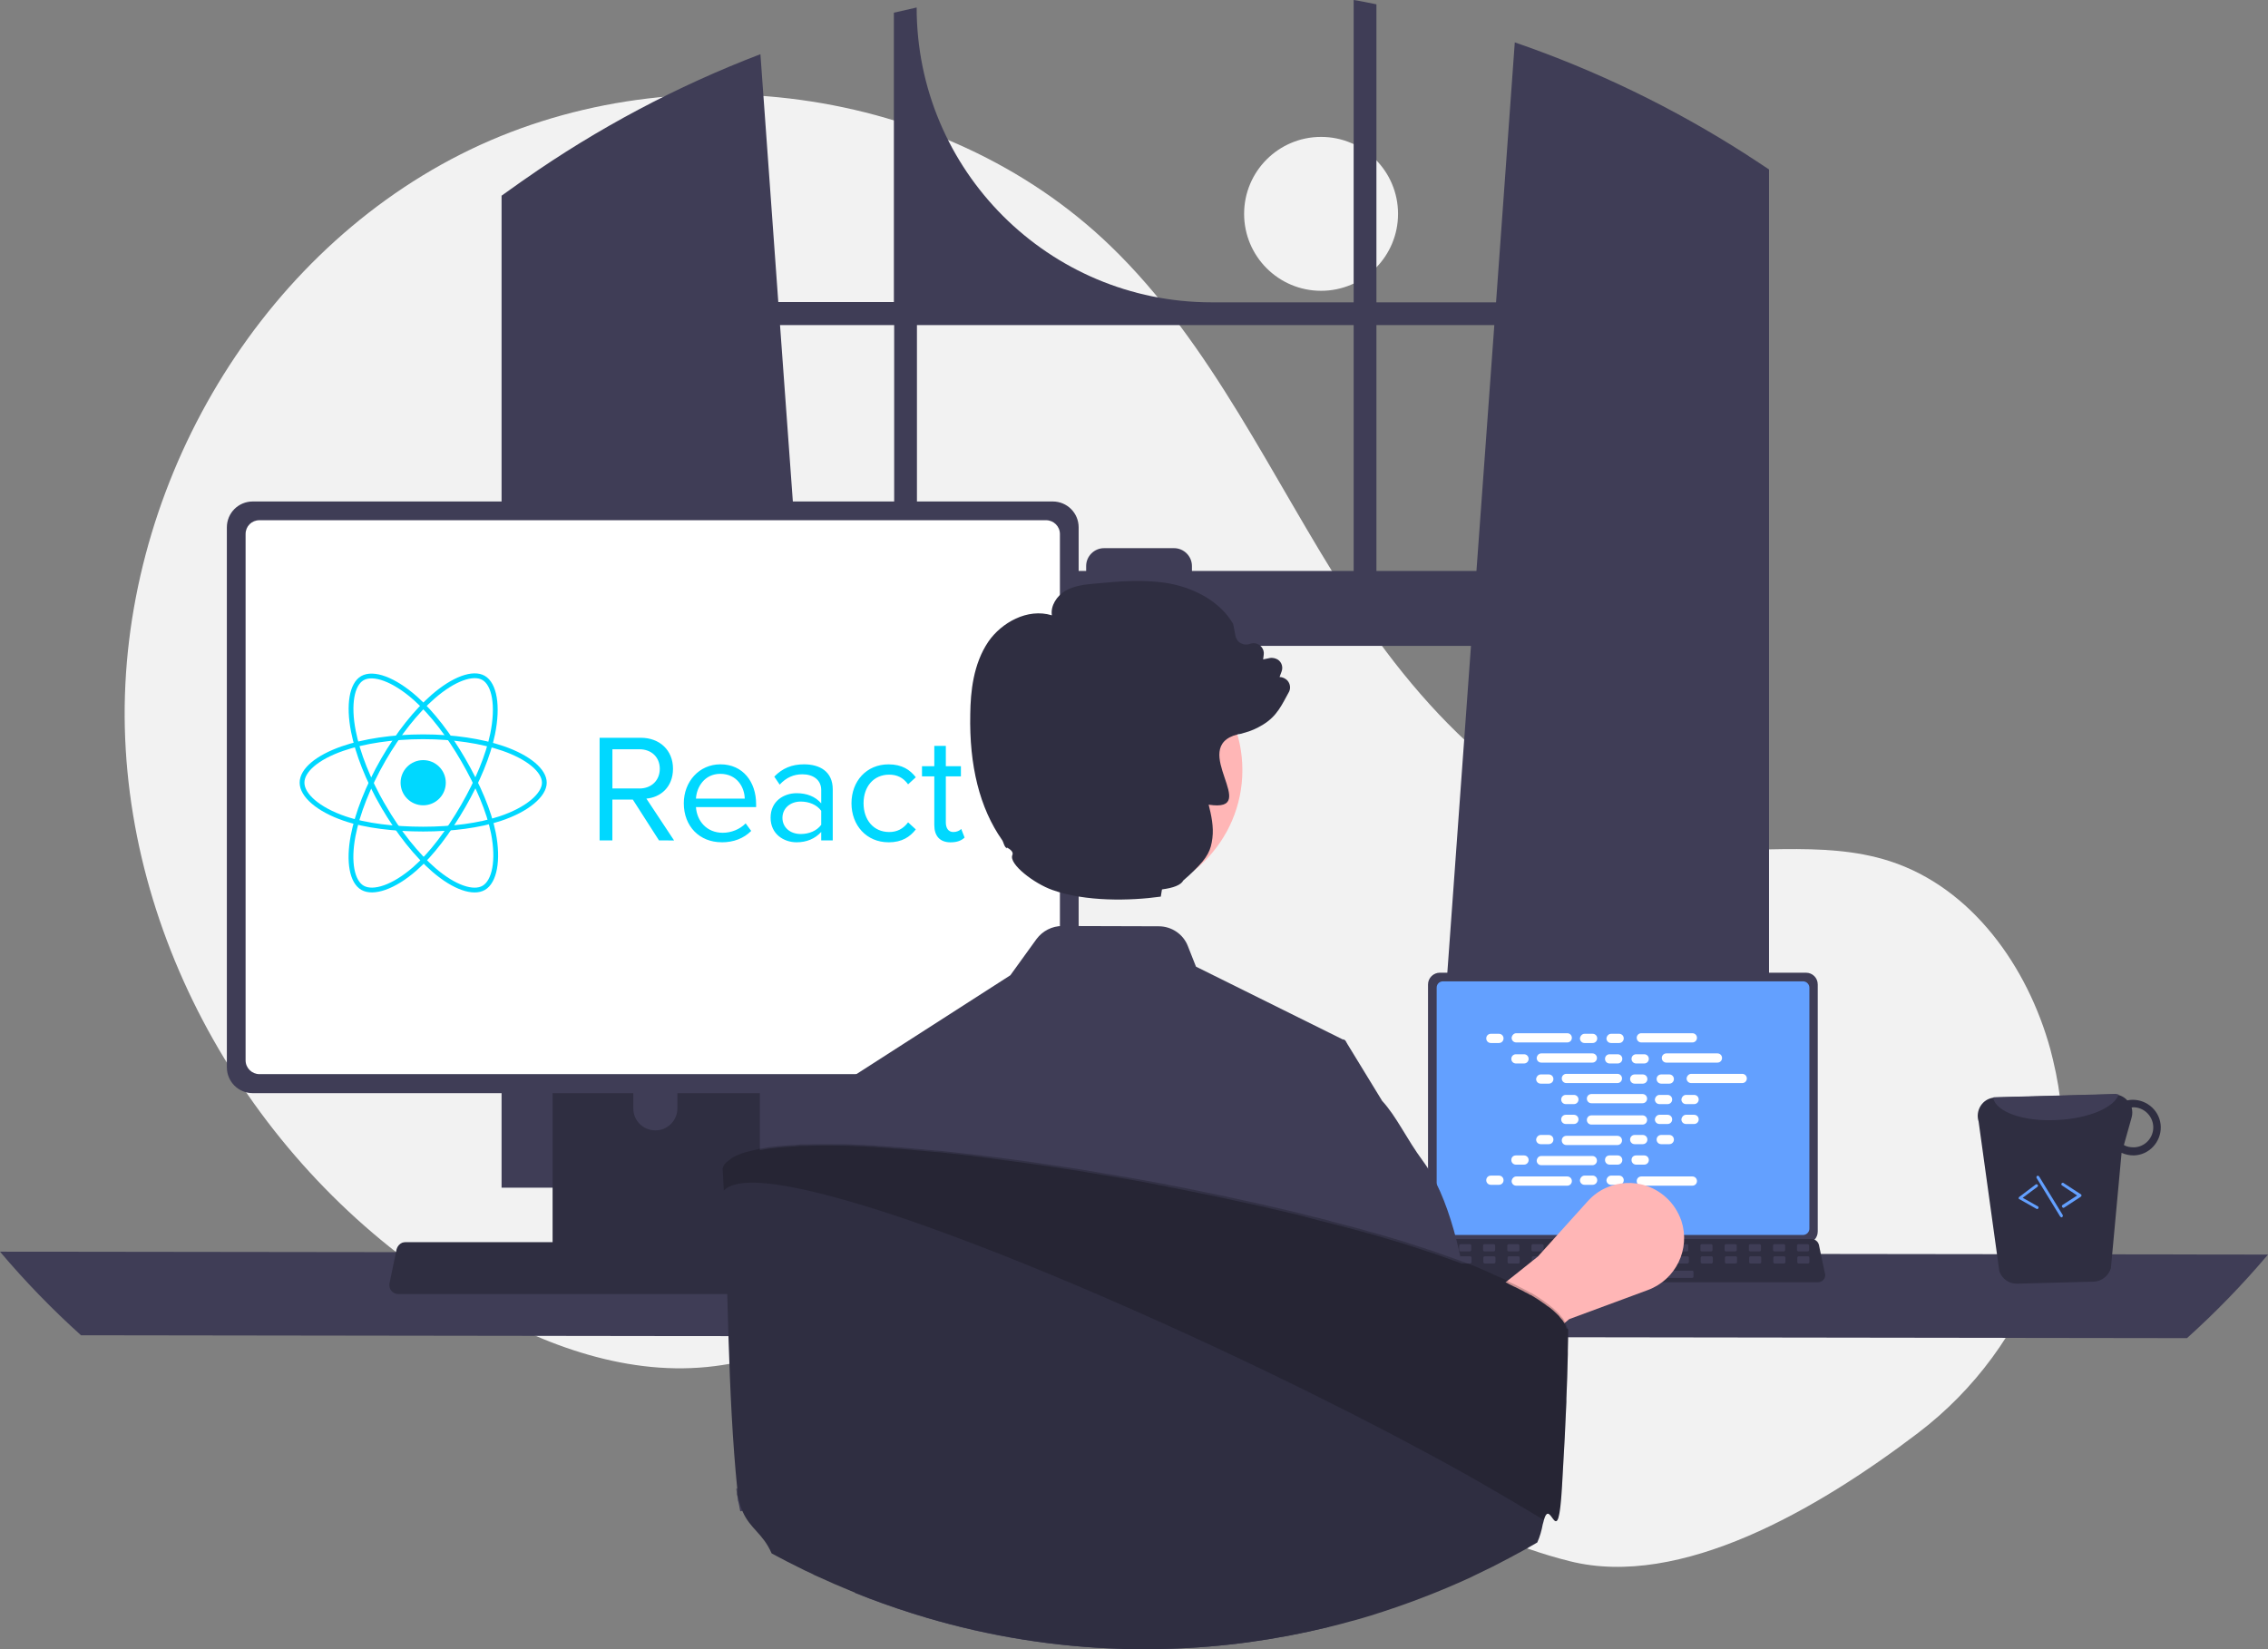 <?xml version="1.0" encoding="UTF-8"?>
<svg id="Layer_1" data-name="Layer 1" xmlns="http://www.w3.org/2000/svg" viewBox="0 0 786.8 572.2">
  <rect x="0" y="0" width="786.8" height="572.2" fill="#808080" stroke="none"/>
  <defs>
    <style>
      .cls-1 {
        fill: none;
        stroke: #00d8ff;
        stroke-miterlimit: 10;
        stroke-width: 1.66px;
      }

      .cls-2 {
        isolation: isolate;
        opacity: .2;
      }

      .cls-2, .cls-3, .cls-4, .cls-5, .cls-6, .cls-7, .cls-8, .cls-9, .cls-10 {
        stroke-width: 0px;
      }

      .cls-3 {
        fill-rule: evenodd;
      }

      .cls-3, .cls-5 {
        fill: #00d8ff;
      }

      .cls-4 {
        fill: #63a0ff;
      }

      .cls-6 {
        fill: #fff;
      }

      .cls-7 {
        fill: #3f3d56;
      }

      .cls-8 {
        fill: #ffb6b6;
      }

      .cls-9 {
        fill: #f2f2f2;
      }

      .cls-10 {
        fill: #2f2e41;
      }
    </style>
  </defs>
  <circle class="cls-9" cx="458.3" cy="74.2" r="26.7"/>
  <path class="cls-9" d="m665.4,497.2c39.7-30.2,58.6-81,46.8-129.5-.3-1.2-.6-2.4-.9-3.6-7.9-28.8-27.3-56.1-55.7-65.3-23.8-7.7-49.8-1.8-74.7-4.9-48.8-6-86.6-45.5-113.2-86.8s-47.1-87.6-82.4-121.7c-58.3-56.3-153.4-68.4-225.6-31.8-72.3,36.7-118.3,117.9-116.4,198.9,2,81,50,158.4,119.9,199.5,25.7,15.1,55.3,25.8,84.8,22,25.6-3.2,48.9-17,74.4-21.1,40.1-6.4,79.9,11.7,114.6,32.8,34.7,21.1,68.2,46.2,107.6,56,38.3,9.6,85.7-17.8,120.8-44.5Z"/>
  <path class="cls-7" d="m608.4,55.3c-.9-.6-1.8-1.1-2.6-1.7-25.1-16.1-52.1-29.2-80.3-38.9l-6.5,90.2h-41.5V1.5c-2.6-.5-5.2-1.1-7.9-1.5v104.9h-49.3c-56.5,0-102.3-45.8-102.3-102.3h0c-2.6.6-5.3,1.2-7.9,1.8v100.4h-40.1l-6.2-86c-29,11.1-56.5,25.7-81.9,43.5-.4.3-.9.6-1.3.9-2.2,1.6-4.4,3.1-6.6,4.7v344.2h118.3l-2.1-29-11.5-159h231.6l-11.5,159-2.1,29h117V58.8c-1.8-1.2-3.5-2.3-5.3-3.5Zm-298.2,142.8h-33.4l-6.2-85.3h39.6v85.3Zm159.4,0h-56.1v-1.7c0-3.4-2.8-6.2-6.2-6.2h-24.3c-3.4,0-6.2,2.8-6.2,6.2h0v1.7h-58.7v-85.3h151.5v85.3Zm7.9,0v-85.3h40.9l-6.2,85.3h-34.7Z"/>
  <path class="cls-7" d="m0,434.3c8.7,10.3,18.1,20,28.1,29l730.6,1c10-9,19.4-18.7,28.1-29L0,434.3Z"/>
  <path class="cls-7" d="m495.4,341.6v85.7c0,2.3,1.8,4.1,4.1,4.1h127c2.3,0,4.1-1.8,4.1-4.1v-85.7c0-2.3-1.8-4.1-4.1-4.1h-127c-2.2,0-4.1,1.8-4.1,4.1Z"/>
  <path class="cls-4" d="m498.4,342.7v83.6c0,1.2,1,2.2,2.2,2.2h124.9c1.2,0,2.2-1,2.2-2.2v-83.6c0-1.2-1-2.2-2.2-2.2h-124.9c-1.2,0-2.2.9-2.2,2.2Z"/>
  <path class="cls-10" d="m492.8,444c.5.6,1.2.9,1.9.9h136c1.4,0,2.5-1.1,2.5-2.5,0-.2,0-.3-.1-.5l-2.1-10c-.2-.8-.8-1.5-1.6-1.8-.3-.1-.6-.2-.9-.2h-131.7c-.3,0-.6.1-.9.2-.8.3-1.4,1-1.6,1.8l-2.1,10c-.1.8.1,1.5.6,2.1Z"/>
  <path class="cls-7" d="m627.1,434.2h-3.2c-.3,0-.5-.2-.5-.5v-1.5c0-.3.2-.5.5-.5h3.2c.3,0,.5.2.5.5v1.5c0,.3-.2.5-.5.5Z"/>
  <path class="cls-7" d="m618.8,434.2h-3.2c-.3,0-.5-.2-.5-.5v-1.5c0-.3.2-.5.5-.5h3.2c.3,0,.5.2.5.5v1.5c0,.3-.3.5-.5.5Z"/>
  <path class="cls-7" d="m610.4,434.2h-3.2c-.3,0-.5-.2-.5-.5v-1.5c0-.3.2-.5.5-.5h3.2c.3,0,.5.2.5.5v1.5c0,.3-.2.5-.5.5Z"/>
  <path class="cls-7" d="m602,434.2h-3.2c-.3,0-.5-.2-.5-.5v-1.5c0-.3.2-.5.5-.5h3.2c.3,0,.5.2.5.5v1.5c0,.3-.2.5-.5.5Z"/>
  <path class="cls-7" d="m593.6,434.2h-3.2c-.3,0-.5-.2-.5-.5v-1.5c0-.3.2-.5.5-.5h3.2c.3,0,.5.2.5.5v1.5c0,.3-.2.5-.5.5Z"/>
  <path class="cls-7" d="m585.3,434.2h-3.3c-.3,0-.5-.2-.5-.5v-1.5c0-.3.2-.5.5-.5h3.2c.3,0,.5.2.5.5v1.5c0,.3-.2.5-.4.5Z"/>
  <path class="cls-7" d="m576.9,434.2h-3.2c-.3,0-.5-.2-.5-.5v-1.5c0-.3.2-.5.5-.5h3.2c.3,0,.5.2.5.5v1.5c0,.3-.2.5-.5.5Z"/>
  <path class="cls-7" d="m568.5,434.2h-3.2c-.3,0-.5-.2-.5-.5v-1.5c0-.3.2-.5.5-.5h3.2c.3,0,.5.2.5.5v1.5c0,.3-.2.5-.5.5Z"/>
  <path class="cls-7" d="m560.1,434.2h-3.2c-.3,0-.5-.2-.5-.5v-1.5c0-.3.2-.5.5-.5h3.2c.3,0,.5.2.5.5v1.5c0,.3-.2.5-.5.5Z"/>
  <path class="cls-7" d="m551.8,434.2h-3.2c-.3,0-.5-.2-.5-.5v-1.5c0-.3.2-.5.5-.5h3.2c.3,0,.5.2.5.5v1.5c-.1.3-.3.5-.5.5Z"/>
  <path class="cls-7" d="m543.4,434.2h-3.2c-.3,0-.5-.2-.5-.5v-1.5c0-.3.2-.5.5-.5h3.2c.3,0,.5.2.5.5v1.5c0,.3-.3.5-.5.5Z"/>
  <path class="cls-7" d="m535,434.2h-3.2c-.3,0-.5-.2-.5-.5v-1.5c0-.3.2-.5.5-.5h3.2c.3,0,.5.2.5.5v1.5c0,.3-.2.5-.5.5Z"/>
  <path class="cls-7" d="m526.6,434.2h-3.2c-.3,0-.5-.2-.5-.5v-1.5c0-.3.2-.5.5-.5h3.2c.3,0,.5.2.5.5v1.5c0,.3-.2.5-.5.5Z"/>
  <path class="cls-7" d="m518.2,434.2h-3.2c-.3,0-.5-.2-.5-.5v-1.5c0-.3.2-.5.5-.5h3.2c.3,0,.5.2.5.5v1.5c0,.3-.2.5-.5.5Z"/>
  <path class="cls-7" d="m509.9,434.2h-3.2c-.3,0-.5-.2-.5-.5v-1.5c0-.3.2-.5.5-.5h3.2c.3,0,.5.2.5.5v1.5c0,.3-.3.5-.5.5Z"/>
  <path class="cls-7" d="m501.5,434.2h-3.2c-.3,0-.5-.2-.5-.5v-1.5c0-.3.2-.5.5-.5h3.2c.3,0,.5.2.5.5v1.5c0,.3-.2.5-.5.5Z"/>
  <path class="cls-7" d="m627.2,438.4h-3.2c-.3,0-.5-.2-.5-.5v-1.5c0-.3.2-.5.5-.5h3.2c.3,0,.5.2.5.5v1.5c0,.3-.2.5-.5.5Z"/>
  <path class="cls-7" d="m618.9,438.4h-3.2c-.3,0-.5-.2-.5-.5v-1.5c0-.3.2-.5.5-.5h3.2c.3,0,.5.2.5.5v1.5c0,.3-.3.5-.5.5Z"/>
  <path class="cls-7" d="m610.5,438.4h-3.2c-.3,0-.5-.2-.5-.5v-1.5c0-.3.2-.5.5-.5h3.2c.3,0,.5.2.5.5v1.5c0,.3-.2.5-.5.5Z"/>
  <path class="cls-7" d="m602.1,438.4h-3.2c-.3,0-.5-.2-.5-.5v-1.5c0-.3.2-.5.5-.5h3.2c.3,0,.5.2.5.5v1.5c0,.3-.2.5-.5.5Z"/>
  <path class="cls-7" d="m593.7,438.4h-3.2c-.3,0-.5-.2-.5-.5v-1.5c0-.3.2-.5.5-.5h3.2c.3,0,.5.2.5.5v1.5c0,.3-.2.5-.5.5Z"/>
  <path class="cls-7" d="m585.4,438.4h-3.2c-.3,0-.5-.2-.5-.5v-1.5c0-.3.2-.5.5-.5h3.2c.3,0,.5.2.5.5v1.5c-.1.3-.3.5-.5.5Z"/>
  <path class="cls-7" d="m577,438.4h-3.2c-.3,0-.5-.2-.5-.5v-1.5c0-.3.2-.5.5-.5h3.2c.3,0,.5.2.5.5v1.5c0,.3-.2.5-.5.5Z"/>
  <path class="cls-7" d="m568.6,438.4h-3.2c-.3,0-.5-.2-.5-.5v-1.5c0-.3.2-.5.5-.5h3.2c.3,0,.5.2.5.5v1.5c0,.3-.2.5-.5.5Z"/>
  <path class="cls-7" d="m560.2,438.4h-3.2c-.3,0-.5-.2-.5-.5v-1.5c0-.3.2-.5.5-.5h3.2c.3,0,.5.2.5.5v1.5c0,.3-.2.5-.5.5Z"/>
  <path class="cls-7" d="m551.9,438.4h-3.2c-.3,0-.5-.2-.5-.5v-1.5c0-.3.2-.5.5-.5h3.2c.3,0,.5.2.5.5v1.5c-.1.3-.3.5-.5.5Z"/>
  <path class="cls-7" d="m543.5,438.4h-3.2c-.3,0-.5-.2-.5-.5v-1.5c0-.3.2-.5.5-.5h3.2c.3,0,.5.2.5.5v1.5c0,.3-.3.5-.5.5Z"/>
  <path class="cls-7" d="m535.1,438.4h-3.2c-.3,0-.5-.2-.5-.5v-1.5c0-.3.2-.5.5-.5h3.2c.3,0,.5.2.5.5v1.5c0,.3-.2.5-.5.5Z"/>
  <path class="cls-7" d="m526.7,438.4h-3.2c-.3,0-.5-.2-.5-.5v-1.5c0-.3.2-.5.5-.5h3.2c.3,0,.5.2.5.5v1.5c0,.3-.2.5-.5.5Z"/>
  <path class="cls-7" d="m518.3,438.4h-3.2c-.3,0-.5-.2-.5-.5v-1.5c0-.3.2-.5.5-.5h3.2c.3,0,.5.2.5.5v1.5c0,.3-.2.5-.5.5Z"/>
  <path class="cls-7" d="m510,438.4h-3.2c-.3,0-.5-.2-.5-.5v-1.5c0-.3.2-.5.5-.5h3.2c.3,0,.5.2.5.5v1.5c0,.3-.3.5-.5.5Z"/>
  <path class="cls-7" d="m501.6,438.4h-3.2c-.3,0-.5-.2-.5-.5v-1.5c0-.3.2-.5.5-.5h3.2c.3,0,.5.2.5.5v1.5c0,.3-.2.5-.5.5Z"/>
  <path class="cls-7" d="m587,443.4h-32.5c-.3,0-.5-.2-.5-.5v-1.5c0-.3.2-.5.5-.5h32.5c.3,0,.5.2.5.5v1.5c0,.3-.2.5-.5.5Z"/>
  <path class="cls-6" d="m517.2,358.7h2.8c.9,0,1.6.7,1.6,1.6h0c0,.9-.7,1.6-1.6,1.6h-2.8c-.9,0-1.6-.7-1.6-1.6h0c0-.9.7-1.6,1.6-1.6Z"/>
  <path class="cls-6" d="m549.7,358.7h2.8c.9,0,1.6.7,1.6,1.6h0c0,.9-.7,1.6-1.6,1.6h-2.8c-.9,0-1.6-.7-1.6-1.6h0c.1-.9.8-1.6,1.6-1.6Z"/>
  <path class="cls-6" d="m558.9,358.7h2.8c.9,0,1.6.7,1.6,1.6h0c0,.9-.7,1.6-1.6,1.6h-2.8c-.9,0-1.6-.7-1.6-1.6h0c.1-.9.8-1.6,1.6-1.6Z"/>
  <path class="cls-6" d="m526,358.5h17.7c.9,0,1.6.7,1.6,1.6h0c0,.9-.7,1.6-1.6,1.6h-17.7c-.9,0-1.6-.7-1.6-1.6h0c.1-.9.8-1.6,1.6-1.6Z"/>
  <path class="cls-6" d="m569.4,358.5h17.7c.9,0,1.6.7,1.6,1.6h0c0,.9-.7,1.6-1.6,1.6h-17.7c-.9,0-1.6-.7-1.6-1.6h0c0-.9.7-1.6,1.6-1.6Z"/>
  <path class="cls-6" d="m525.9,365.8h2.8c.9,0,1.6.7,1.6,1.6h0c0,.9-.7,1.6-1.6,1.6h-2.8c-.9,0-1.6-.7-1.6-1.6h0c0-.9.7-1.6,1.6-1.6Z"/>
  <path class="cls-6" d="m558.4,365.8h2.8c.9,0,1.6.7,1.6,1.6h0c0,.9-.7,1.6-1.6,1.6h-2.8c-.9,0-1.6-.7-1.6-1.6h0c0-.9.7-1.6,1.6-1.6Z"/>
  <path class="cls-6" d="m567.6,365.8h2.8c.9,0,1.6.7,1.6,1.6h0c0,.9-.7,1.6-1.6,1.6h-2.8c-.9,0-1.6-.7-1.6-1.6h0c0-.9.7-1.6,1.6-1.6Z"/>
  <path class="cls-6" d="m534.7,365.5h17.7c.9,0,1.6.7,1.6,1.6h0c0,.9-.7,1.6-1.6,1.6h-17.7c-.9,0-1.6-.7-1.6-1.6h0c.1-.9.7-1.6,1.6-1.6Z"/>
  <path class="cls-6" d="m578.1,365.5h17.7c.9,0,1.6.7,1.6,1.6h0c0,.9-.7,1.6-1.6,1.6h-17.7c-.9,0-1.6-.7-1.6-1.6h0c0-.9.7-1.6,1.6-1.6Z"/>
  <path class="cls-6" d="m534.5,372.8h2.8c.9,0,1.6.7,1.6,1.6h0c0,.9-.7,1.6-1.6,1.6h-2.8c-.9,0-1.6-.7-1.6-1.6h0c.1-.9.8-1.6,1.6-1.6Z"/>
  <path class="cls-6" d="m567.1,372.8h2.8c.9,0,1.6.7,1.6,1.6h0c0,.9-.7,1.6-1.6,1.6h-2.8c-.9,0-1.6-.7-1.6-1.6h0c0-.9.7-1.6,1.6-1.6Z"/>
  <path class="cls-6" d="m576.3,372.8h2.8c.9,0,1.6.7,1.6,1.6h0c0,.9-.7,1.6-1.6,1.6h-2.8c-.9,0-1.6-.7-1.6-1.6h0c0-.9.7-1.6,1.6-1.6Z"/>
  <path class="cls-6" d="m543.4,372.6h17.7c.9,0,1.6.7,1.6,1.6h0c0,.9-.7,1.6-1.6,1.6h-17.7c-.9,0-1.6-.7-1.6-1.6h0c0-.9.7-1.6,1.6-1.6Z"/>
  <path class="cls-6" d="m586.7,372.6h17.7c.9,0,1.6.7,1.6,1.6h0c0,.9-.7,1.6-1.6,1.6h-17.7c-.9,0-1.6-.7-1.6-1.6h0c.1-.9.8-1.6,1.6-1.6Z"/>
  <path class="cls-6" d="m543.2,379.9h2.8c.9,0,1.6.7,1.6,1.6h0c0,.9-.7,1.6-1.6,1.6h-2.8c-.9,0-1.6-.7-1.6-1.6h0c0-.9.7-1.6,1.6-1.6Z"/>
  <path class="cls-6" d="m575.7,379.9h2.8c.9,0,1.6.7,1.6,1.6h0c0,.9-.7,1.6-1.6,1.6h-2.8c-.9,0-1.6-.7-1.6-1.6h0c.1-.9.8-1.6,1.6-1.6Z"/>
  <path class="cls-6" d="m584.9,379.9h2.8c.9,0,1.6.7,1.6,1.6h0c0,.9-.7,1.6-1.6,1.6h-2.8c-.9,0-1.6-.7-1.6-1.6h0c.1-.9.8-1.6,1.6-1.6Z"/>
  <path class="cls-6" d="m552.1,379.6h17.7c.9,0,1.6.7,1.6,1.6h0c0,.9-.7,1.6-1.6,1.6h-17.7c-.9,0-1.6-.7-1.6-1.6h0c0-.9.7-1.6,1.6-1.6Z"/>
  <path class="cls-6" d="m549.7,407.9h2.8c.9,0,1.6.7,1.6,1.6h0c0,.9-.7,1.6-1.6,1.6h-2.8c-.9,0-1.6-.7-1.6-1.6h0c.1-.9.8-1.6,1.6-1.6Z"/>
  <path class="cls-6" d="m558.9,407.9h2.8c.9,0,1.6.7,1.6,1.6h0c0,.9-.7,1.6-1.6,1.6h-2.8c-.9,0-1.6-.7-1.6-1.6h0c.1-.9.8-1.6,1.6-1.6Z"/>
  <path class="cls-6" d="m569.4,408.2h17.7c.9,0,1.6.7,1.6,1.6h0c0,.9-.7,1.6-1.6,1.6h-17.7c-.9,0-1.6-.7-1.6-1.6h0c0-.9.7-1.6,1.6-1.6Z"/>
  <path class="cls-6" d="m517.2,407.9h2.8c.9,0,1.6.7,1.6,1.6h0c0,.9-.7,1.6-1.6,1.6h-2.8c-.9,0-1.6-.7-1.6-1.6h0c0-.9.7-1.6,1.6-1.6Z"/>
  <path class="cls-6" d="m526,408.2h17.7c.9,0,1.6.7,1.6,1.6h0c0,.9-.7,1.6-1.6,1.6h-17.7c-.9,0-1.6-.7-1.6-1.6h0c.1-.9.8-1.6,1.6-1.6Z"/>
  <path class="cls-6" d="m525.9,400.9h2.8c.9,0,1.6.7,1.6,1.6h0c0,.9-.7,1.6-1.6,1.6h-2.8c-.9,0-1.6-.7-1.6-1.6h0c0-1,.7-1.6,1.6-1.6Z"/>
  <path class="cls-6" d="m558.4,400.9h2.8c.9,0,1.6.7,1.6,1.6h0c0,.9-.7,1.6-1.6,1.6h-2.8c-.9,0-1.6-.7-1.6-1.6h0c0-1,.7-1.6,1.6-1.6Z"/>
  <path class="cls-6" d="m567.6,400.9h2.8c.9,0,1.6.7,1.6,1.6h0c0,.9-.7,1.6-1.6,1.6h-2.8c-.9,0-1.6-.7-1.6-1.6h0c0-1,.7-1.6,1.6-1.6Z"/>
  <path class="cls-6" d="m534.7,401.1h17.7c.9,0,1.6.7,1.6,1.6h0c0,.9-.7,1.6-1.6,1.6h-17.7c-.9,0-1.6-.7-1.6-1.6h0c.1-.9.7-1.6,1.6-1.6Z"/>
  <path class="cls-6" d="m534.5,393.8h2.8c.9,0,1.6.7,1.6,1.6h0c0,.9-.7,1.6-1.6,1.6h-2.8c-.9,0-1.6-.7-1.6-1.6h0c.1-.9.8-1.6,1.6-1.6Z"/>
  <path class="cls-6" d="m567.1,393.8h2.8c.9,0,1.6.7,1.6,1.6h0c0,.9-.7,1.6-1.6,1.6h-2.8c-.9,0-1.6-.7-1.6-1.6h0c0-.9.7-1.6,1.6-1.6Z"/>
  <path class="cls-6" d="m576.3,393.8h2.8c.9,0,1.6.7,1.6,1.6h0c0,.9-.7,1.6-1.6,1.6h-2.8c-.9,0-1.6-.7-1.6-1.6h0c0-.9.7-1.6,1.6-1.6Z"/>
  <path class="cls-6" d="m543.4,394.1h17.7c.9,0,1.6.7,1.6,1.6h0c0,.9-.7,1.6-1.6,1.6h-17.7c-.9,0-1.6-.7-1.6-1.6h0c0-.9.7-1.6,1.6-1.6Z"/>
  <path class="cls-6" d="m543.2,386.8h2.8c.9,0,1.6.7,1.6,1.6h0c0,.9-.7,1.6-1.6,1.6h-2.8c-.9,0-1.6-.7-1.6-1.6h0c0-.9.7-1.6,1.6-1.6Z"/>
  <path class="cls-6" d="m575.7,386.8h2.8c.9,0,1.6.7,1.6,1.6h0c0,.9-.7,1.6-1.6,1.6h-2.8c-.9,0-1.6-.7-1.6-1.6h0c.1-.9.8-1.6,1.6-1.6Z"/>
  <path class="cls-6" d="m584.9,386.8h2.8c.9,0,1.6.7,1.6,1.6h0c0,.9-.7,1.6-1.6,1.6h-2.8c-.9,0-1.6-.7-1.6-1.6h0c.1-.9.8-1.6,1.6-1.6Z"/>
  <path class="cls-6" d="m552.1,387h17.7c.9,0,1.6.7,1.6,1.6h0c0,.9-.7,1.6-1.6,1.6h-17.7c-.9,0-1.6-.7-1.6-1.6h0c0-.9.7-1.6,1.6-1.6Z"/>
  <path class="cls-8" d="m504.9,490.5l-13.3-21.1,41.9-33.4,17.3-19.2c7.1-7.9,19.2-8.5,27.1-1.4,2.5,2.2,4.3,5.1,5.4,8.2h0c3.2,9.8-1.9,20.4-11.6,24l-27.3,10.1-39.5,32.8Z"/>
  <path class="cls-10" d="m191.7,337.5v102.5h71.9v-102.5c0-1.5-1-2.9-2.4-3.3-.3-.1-.7-.2-1-.2h-64.9c-2.1,0-3.6,1.6-3.6,3.5h0Zm28,35.2c0-4.2,3.5-7.6,7.7-7.6s7.6,3.4,7.6,7.6v11.9c0,4.2-3.5,7.7-7.7,7.6-4.2,0-7.6-3.4-7.6-7.6v-11.9Z"/>
  <path class="cls-7" d="m191.5,436.8v9.9c0,1.1.9,1.9,1.9,1.9h68.4c1.1,0,1.9-.9,1.9-1.9v-9.9h-72.2Z"/>
  <path class="cls-7" d="m78.7,183v187.3c0,5,4,9,9,9h277.5c5,0,9-4,9-9v-187.3c0-5-4-9-9-9H87.7c-5,0-9,4-9,9Z"/>
  <g id="Layer_2" data-name="Layer 2">
    <path class="cls-6" d="m85.2,185.3v182.6c0,2.7,2.2,4.8,4.8,4.8h272.9c2.7,0,4.8-2.2,4.8-4.8v-182.6c0-2.7-2.2-4.8-4.8-4.8H90c-2.7,0-4.8,2.1-4.8,4.8Z"/>
  </g>
  <path class="cls-3" d="m233.85,291.62l-9.61-14.52c4.86-.43,9.23-3.95,9.23-10.38s-4.64-10.73-11.16-10.73h-14.3v35.6h4.43v-14.15h7.1l9.07,14.15,5.23.03Zm-12.06-18.04h-9.34v-13.61h9.34c4.22,0,7.1,2.77,7.1,6.78s-2.88,6.84-7.1,6.84h0Zm28.56,18.68c4.22,0,7.69-1.39,10.25-3.95l-1.92-2.62c-2.03,2.08-5.02,3.26-7.95,3.26-5.55,0-8.97-4.06-9.29-8.91h20.87v-1.02c0-7.74-4.59-13.82-12.39-13.82-7.37,0-12.7,6.03-12.7,13.5,0,8.06,5.5,13.54,13.13,13.54v.02Zm8.01-15.16h-16.92c.21-3.95,2.93-8.6,8.43-8.6,5.87,0,8.43,4.75,8.49,8.6Zm30.53,14.52v-17.72c0-6.24-4.53-8.7-9.98-8.7-4.22,0-7.53,1.39-10.3,4.27l1.87,2.77c2.29-2.45,4.81-3.58,7.9-3.58,3.74,0,6.51,1.97,6.51,5.44v4.64c-2.08-2.4-5.02-3.52-8.54-3.52-4.38,0-9.02,2.72-9.02,8.49s4.64,8.54,9.02,8.54c3.47,0,6.41-1.23,8.54-3.58v2.93h4Zm-11.1-2.24c-3.74,0-6.35-2.35-6.35-5.6s2.62-5.66,6.35-5.66c2.83,0,5.55,1.07,7.1,3.2v4.86c-1.55,2.13-4.27,3.2-7.1,3.2h0Zm30.46,2.88c4.7,0,7.47-1.92,9.45-4.48l-2.67-2.45c-1.71,2.29-3.9,3.36-6.54,3.36-5.5,0-8.91-4.27-8.91-9.98s3.42-9.93,8.91-9.93c2.67,0,4.86,1.02,6.54,3.36l2.67-2.45c-1.97-2.56-4.75-4.48-9.45-4.48-7.69,0-12.86,5.87-12.86,13.5s5.18,13.54,12.86,13.54v.02Zm21.57,0c2.35,0,3.79-.69,4.81-1.65l-1.17-2.99c-.53.59-1.58,1.07-2.72,1.07-1.76,0-2.62-1.39-2.62-3.31v-16.01h5.23v-3.52h-5.23v-7.05h-4v7.05h-4.27v3.52h4.27v16.87c0,3.84,1.92,6.03,5.71,6.03h0Z"/>
  <path class="cls-10" d="m135.8,447.9c.6.7,1.4,1.1,2.3,1.1h162.3c1.6,0,3-1.3,3-3,0-.2,0-.4-.1-.6l-2.5-12c-.2-1-.9-1.8-1.9-2.2-.3-.1-.7-.2-1.1-.2h-157.2c-.4,0-.7.1-1.1.2-.9.4-1.6,1.2-1.9,2.2l-2.5,12c-.1.9.1,1.8.7,2.5Z"/>
  <path class="cls-10" d="m693.6,441.1c.9,2.6,3.4,4.4,6.2,4.3l26.5-.7c2.8-.1,5.2-2,6-4.7l3.7-40c1.3.6,2.8.9,4.2.9,5.3-.1,9.5-4.6,9.4-9.9s-4.6-9.5-9.9-9.4c-.6,0-1.2.1-1.7.2-1.3-1.4-3-2.1-4.9-2.1l-40.8,1.1c-.3,0-.7.1-1,.1-3.5.6-5.7,4-5.1,7.4.1.3.1.6.2.8l7.2,52Zm43.2-43.8l2.7-9.6c.3-1.1.3-2.3,0-3.4.1,0,.2-.1.4-.1,3.8-.1,7,3,7.1,6.8s-2.9,7-6.7,7.1c-1.3,0-2.5-.2-3.5-.8Z"/>
  <path class="cls-7" d="m691.4,380.8c.9,5,10.6,8.5,22.4,7.8,10.8-.5,19.6-4.3,21.2-8.8-.6-.2-1.2-.3-1.8-.2l-40.8,1.1c-.3,0-.7,0-1,.1Z"/>
  <path class="cls-4" d="m715.9,419.1q.1,0,.2-.1l5.8-3.8c.2-.2.3-.5.1-.7,0-.1-.1-.1-.1-.1l-6-3.9c-.2-.2-.5-.1-.7.1s-.1.5.1.7l5.3,3.5-5.1,3.3c-.2.2-.3.5-.1.7.1.2.3.3.5.3h0Z"/>
  <path class="cls-4" d="m706.8,419.5c.3-.1.4-.3.4-.6,0-.1-.1-.2-.2-.3l-5.3-3,5.1-3.8c.2-.2.3-.5.1-.7s-.5-.3-.7-.1l-5.7,4.3c-.2.2-.3.5-.1.7,0,.1.1.1.2.1l6,3.4h.2Z"/>
  <path class="cls-4" d="m715.3,422.4s.1,0,.1-.1c.2-.1.3-.5.2-.7h0l-8.2-13.4c-.1-.2-.5-.3-.7-.2s-.3.5-.2.7l8.2,13.4c.2.2.4.3.6.3Z"/>
  <path class="cls-7" d="m290.7,376.8l.2.7h0l6.5,19.8,7.5,22.9,14.1,43,.1,6.7h0l1,53.7-2.9,7.3,3.3,11.9s-1.5-18-9.6-7.7c-4.6,5.9-9.9,11.9-14.3,17.6,6.4,2.6,12.9,4.9,19.5,7,1.4.5,2.9.9,4.3,1.3.3.1.6.2.9.3,21.9,6.5,44.5,10.1,67.4,10.8,1.2,0,2.3.1,3.5.1h5c2.6,0,5.1,0,7.7-.1,18.9-.5,37.7-3.1,56.1-7.6-.1-7.6-.5-16.4-1-25.9-.2-4.6-5.4-9.7-5.7-14.5-.2-3.7,4.4-7.1,4.1-10.8-1.6-22.8-3.5-14.1-4.9-30.2-.1-1.6-.3-3.1-.4-4.6-.9-10.4-1.6-16.9-1.6-16.9l6.1-38.7,9.6-60.7-.7-1.2-.8-.4-50.8-25.2-2.8-7.1c-1.6-4.2-5.7-6.9-10.1-6.9l-33.5-.1c-3.5,0-6.8,1.7-8.9,4.5l-9.1,12.6-59.8,38.4Z"/>
  <path class="cls-7" d="m326.8,453.7l-7.6,16.2-5.2,11.1-8.9,46.6-4.5,4.7-3.8-16.8-40,8.9c-1.3-7.3-.4.2-1.2-7.8.2-.2.5-.5.7-.7.6-.6,1.2-1.2,1.2-1.7-.5-27.6.9-74.5,12.3-103,1.8-4.6,4.2-9,7-13.1.2-.3.4-.6.7-.9,5.3-7.4,8.6-14.6,13.3-19.8h0l.1-.1h0l32.4-17.2,1.4,39.1,1,28.1,1.1,26.4Z"/>
  <path class="cls-7" d="m443.8,458.3l9.5,20.3,3.3,7.1,8.9,46.6,4.4,4.7,3.8-16.8,1.8-.4,32.5-6.7,9.5,30c4.4-7.3,3-16.7-3.3-22.5-.6-.6-1.2-1.2-1.2-1.7.5-32.4-1.4-91.7-19.4-116.1-5.7-7.7-9.1-15.4-14.1-20.8h0l-12.1-19.8-.7-1.2-.8-.4-22.1,97.7Z"/>
  <circle id="a657ec4b-47ce-4d2a-9c58-81a811696ca9" class="cls-8" cx="386.4" cy="267.2" r="44.6"/>
  <path class="cls-10" d="m446.6,236.1c-.7-.7-1.7-1.2-2.7-1.2l.7-1.9c.7-1.8-.2-3.9-2.1-4.5-.6-.2-1.3-.3-1.9-.2l-2.4.5.2-1.6c.3-1.9-1.1-3.7-3-4-.6-.1-1.2,0-1.7.2-1.1.4-2.3.3-3.2-.2-1-.5-1.7-1.5-1.9-2.6l-.8-4.1-.1-.2c-4.1-6.9-12.1-11.9-21.8-13.8-8.7-1.6-17.6-.8-26.1,0-3.4.3-7.2.7-10.4,2.6-2.7,1.7-5,5-4.5,8.4-8.5-2.6-17.5,2.6-22,9.1-5.3,7.8-6.2,17.5-6.3,25.1-.4,18,3.3,32.7,11,43.7.6.8.7,2.5,1.8,3l-.2-.4c1.2.6,2.5,1.6,2,2.7-1.3,3.1,7.6,9.9,13.9,12.1,11.5,4.1,26.9,3.8,37.6,2.3l.4-2.5c3.9-.5,6.6-1.5,7.4-3.1,1.4-1.2,2.5-2.2,3.5-3.2h0s.1,0,.1-.1c4.9-4.7,6-7.3,6.5-11.4.5-4-.4-8-1.3-11.6,18.7,2.9-7.4-20,10.1-24.4.2-.1.4-.1.6-.1.5-.1,1-.2,1.5-.4,2.4-.6,4.6-1.6,6.7-2.9,4.9-3,6.5-6.9,9-11.4.6-1.2.4-2.8-.6-3.9Z"/>
  <path class="cls-10" d="m544,461.4c0,1.8,0,4.2-.1,7.2v1.3c-.1,5.6-.3,10.2-.5,15.4v1.1c-.3,7.2-.7,15.7-1.5,29-1.4,24.7-3.9,3.4-6.3,12-.1.4-.2.9-.4,1.5-.4,2.2-1,4.3-1.9,6.3-1.3.8-2.7,1.5-4,2.3-3.8,2.1-7.6,4.1-11.5,6.1-2.2,1.1-4.4,2.1-6.6,3.2-.3.2-.7.3-1,.5-11.3,5.2-22.9,9.6-34.8,13.3-2.3.7-4.6,1.4-7,2-2.4.7-4.9,1.3-7.3,1.9-18.4,4.5-37.2,7.1-56.1,7.6-2.5.1-5.1.1-7.7.1h-5c-1.1,0-2.3,0-3.5-.1-22.8-.7-45.5-4.4-67.3-10.8l-.9-.3c-1.4-.4-2.9-.9-4.3-1.3-6.6-2.1-13.1-4.4-19.5-7-4.9-2-9.7-4.1-14.5-6.3,0,0-.1,0-.1-.1-1-.5-2-.9-3-1.4-.1-.1-.3-.1-.4-.2-3.7-1.8-7.4-3.7-11.1-5.7-3.1-7.1-7.4-8.4-10.1-14.6-.8-1.8-1.3-3.8-1.7-5.7v-.1c.3,3.7-1.2-6.6,0,0v-.4c0-.4-.1-.8-.1-1.3-3.4-33.5-3.2-71.8-4.7-103.4-.1-2-.2-4-.3-5.9,0-.6-.1-1.2-.1-1.8.1-.2.1-.4.2-.5q0-.1.1-.2c0-.1.1-.1.1-.2,0,0,0-.1.1-.1v-.1c.1-.1.2-.3.3-.4,0-.1.1-.1.1-.2s.1-.1.1-.1l.1-.1.1-.1s0-.1.1-.1c.1-.1.2-.2.3-.2.4-.3.7-.6,1.1-.9.1-.1.3-.2.4-.3,1-.6,2.1-1.1,3.2-1.5.4-.1.8-.3,1.2-.4.1,0,.3-.1.4-.1.2-.1.4-.1.7-.2,1.1-.3,2.4-.6,3.7-.9.2,0,.3-.1.5-.1s.5-.1.7-.1c.3-.1.7-.1,1-.2,3-.5,6.3-.8,10.1-1,.4,0,.7,0,1-.1.4,0,.8,0,1.2-.1h2.2c1,0,2-.1,3.1-.1,3-.1,6.2,0,9.5,0,1.5,0,3.1.1,4.8.2h.3c1.4,0,2.8.1,4.3.2,1,0,2,.1,3.1.2,1,.1,1.9.1,2.9.2.8,0,1.5.1,2.3.2.7,0,1.3.1,2,.1l.9.1c.5,0,1,.1,1.5.1,1.1.1,2.2.2,3.3.3,1.1.1,2.2.2,3.4.3s2.3.2,3.4.3h.3c1,.1,2.1.2,3.1.3.2,0,.5,0,.7.1,1,.1,2,.2,3,.3.3,0,.6.1.9.1.8.1,1.6.2,2.4.3,1,.1,2.1.2,3.2.4.8.1,1.6.2,2.4.3,1.3.2,2.6.3,3.8.5.5.1,1,.1,1.5.2,3.7.5,7.4,1,11.2,1.5,5.7.8,11.5,1.7,17.4,2.6,5.9,1,11.8,2,17.7,3,1.5.3,3,.5,4.5.8.7.1,1.4.3,2,.4,1.2.2,2.3.4,3.5.7,1.2.2,2.3.4,3.5.7,1.4.3,2.8.5,4.2.8,9.1,1.8,18.1,3.7,27,5.7,1.5.3,2.9.7,4.3,1,2.9.7,5.7,1.3,8.6,2,.8.2,1.5.4,2.3.6,1.9.5,3.8,1,5.7,1.5l.3.1c1.4.3,2.8.7,4.1,1,3.2.8,6.4,1.7,9.5,2.5,2.1.6,4.1,1.1,6.1,1.7,3,.9,6,1.8,8.8,2.6.7.2,1.4.4,2.1.7,2.1.7,4.2,1.3,6.2,2,1.6.5,3.2,1,4.7,1.6,1.5.5,3,1.1,4.5,1.6,1,.3,1.9.7,2.8,1,1.3.5,2.7,1,4,1.5.4.2.8.3,1.2.5.2.1.5.2.7.3.5.2,1,.4,1.4.6.5.2.9.4,1.4.6s.9.4,1.3.6c.5.2.9.4,1.3.6.4.2.7.3,1.1.5.7.3,1.4.6,2.1.9.3.2.7.3,1,.5l.8.4c.1.1.2.1.3.2.2.1.5.2.8.4.6.3,1.2.6,1.7.8.8.4,1.5.8,2.2,1.1.7.4,1.4.8,2.1,1.1.1.1.2.1.3.2.2.1.3.2.5.2.5.3,1,.6,1.5.9,1,.6,1.9,1.2,2.7,1.8.2.1.4.3.6.4.6.5,1.2.9,1.8,1.3h0c.2.1.4.3.5.4.2.1.3.3.5.4.5.5,1,.9,1.4,1.3.1.1.3.3.4.4.1,0,.1.1.2.2.2.2.4.4.5.6,0,0,0,.1.1.1.2.3.5.6.7.8.1.1.2.3.3.4.1.2.2.3.3.5.1.1.2.3.2.4.2.4.4.7.5,1.1.1.3.2.5.3.8.4-.2.5.1.5.3Z"/>
  <path class="cls-2" d="m544,461.4c0,1.8,0,4.2-.1,7.2v1.3c-.1,4.2-.2,9.5-.5,15.4v1.1c-.3,7.2-.7,15.7-1.5,29-1.4,24.7-3.9,3.4-6.3,12-6.9-4.2-14.4-8.6-22.4-13.2-1.4-.8-2.9-1.6-4.4-2.5-16.1-9-34-18.4-52.8-27.7-.7-.4-1.5-.7-2.2-1.1-43-21.2-89.8-41.9-127.8-55.7-7.3-2.7-14.3-5.1-20.9-7.2-13.9-4.4-25.8-7.5-35.1-8.9-9.6-1.4-16.2-.9-18.9,2-.1-2-.2-4-.3-5.9,0-.6-.1-1.2-.1-1.8.1-.2.1-.3.2-.5v-.1q0-.1.1-.2c0-.1.1-.1.1-.2s.1-.1.1-.2c.1-.1.2-.3.3-.4s.2-.2.3-.3l.1-.1.1-.1s0-.1.1-.1c.1-.1.2-.2.3-.2.4-.3.7-.6,1.1-.9.1-.1.3-.2.4-.3,1-.6,2.1-1.1,3.2-1.5.4-.1.8-.3,1.2-.4.1,0,.3-.1.4-.1.2-.1.4-.1.7-.2,1.1-.3,2.4-.6,3.7-.9.4-.1.8-.2,1.2-.2.3-.1.7-.1,1-.2,3-.5,6.3-.8,10.1-1,.4,0,.7,0,1-.1.4,0,.8,0,1.2-.1h2.2c1,0,2-.1,3.1-.1h9.5c1.5,0,3.1.1,4.8.2h.3c1.4,0,2.8.1,4.3.2,1,0,2,.1,3.1.2,1,.1,1.9.1,2.9.2.8,0,1.5.1,2.3.2.7,0,1.3.1,2,.1.8.1,1.6.1,2.4.2,1.1.1,2.2.2,3.3.3,1.1.1,2.2.2,3.4.3s2.3.2,3.4.3h.3c1,.1,2.1.2,3.1.3,5.8.6,11.8,1.3,18,2.1,3.7.5,7.4,1,11.2,1.5,5.7.8,11.5,1.7,17.4,2.6,5.9,1,11.8,2,17.7,3,1.5.3,3,.5,4.5.8,1.8.3,3.7.7,5.5,1,1.2.2,2.3.4,3.5.7,1.4.3,2.8.5,4.2.8,9.1,1.8,18.1,3.7,27,5.7,1.5.3,2.9.7,4.3,1,2.9.7,5.7,1.3,8.6,2,.8.2,1.5.4,2.3.6,1.9.5,3.8,1,5.7,1.4h0c.1,0,.2,0,.3.1,1.4.3,2.8.7,4.1,1.1,3.2.8,6.4,1.7,9.5,2.5,2.1.6,4.1,1.2,6.1,1.7,3,.9,6,1.8,8.8,2.6.7.2,1.4.4,2.1.7,2.1.7,4.2,1.3,6.2,2,1.6.5,3.2,1,4.7,1.6,1.5.5,3,1.1,4.5,1.6,1,.3,1.9.7,2.8,1,1.4.5,2.7,1,4,1.5.4.2.8.3,1.2.5.7.3,1.4.6,2.1.9.5.2.9.4,1.4.6s.9.4,1.3.6c.5.2.9.4,1.3.6.4.2.7.3,1.1.5.7.3,1.4.6,2.1.9.3.2.7.3,1,.5l.8.4c.1.1.2.1.3.2.8.4,1.7.8,2.5,1.2.8.4,1.5.8,2.2,1.1.8.4,1.6.9,2.4,1.3.2.1.3.2.5.2.5.3,1,.6,1.5.9,1,.6,1.9,1.2,2.7,1.8.8.6,1.6,1.2,2.3,1.7h0c.3.3.7.6,1,.8.5.5,1,.9,1.4,1.3.1.1.3.3.4.4.1,0,.1.1.2.2.2.2.4.5.6.7.2.3.5.6.7.8.1.1.2.3.3.4.1.2.2.3.3.5.1.1.2.3.2.4.2.4.4.7.5,1.1.1.3.2.5.3.8.3.5.4.8.4,1Z"/>
  <g>
    <circle class="cls-5" cx="146.81" cy="271.58" r="7.84"/>
    <g>
      <path class="cls-1" d="m146.81,255.64c10.53,0,20.31,1.51,27.68,4.05,8.88,3.06,14.35,7.7,14.35,11.89s-5.79,9.3-15.33,12.46c-7.21,2.39-16.71,3.64-26.7,3.64s-19.95-1.17-27.24-3.66c-9.23-3.15-14.79-8.14-14.79-12.44s5.22-8.76,13.98-11.82c7.4-2.58,17.42-4.12,28.05-4.12h0Z"/>
      <path class="cls-1" d="m132.94,263.66c5.26-9.12,11.45-16.84,17.34-21.96,7.09-6.17,13.83-8.58,17.47-6.49,3.79,2.19,5.16,9.66,3.14,19.51-1.53,7.44-5.19,16.29-10.19,24.95-5.12,8.88-10.98,16.7-16.78,21.77-7.34,6.42-14.44,8.74-18.16,6.6-3.61-2.08-4.99-8.9-3.26-18.01,1.46-7.7,5.13-17.15,10.44-26.36h0Z"/>
      <path class="cls-1" d="m132.95,279.69c-5.27-9.11-8.87-18.33-10.36-25.99-1.8-9.22-.53-16.27,3.1-18.38,3.79-2.19,10.95.35,18.47,7.02,5.68,5.05,11.52,12.63,16.52,21.28,5.13,8.87,8.98,17.85,10.48,25.41,1.89,9.57.36,16.88-3.35,19.03-3.6,2.09-10.2-.12-17.23-6.17-5.94-5.11-12.3-13.01-17.62-22.21h0Z"/>
    </g>
  </g>
</svg>